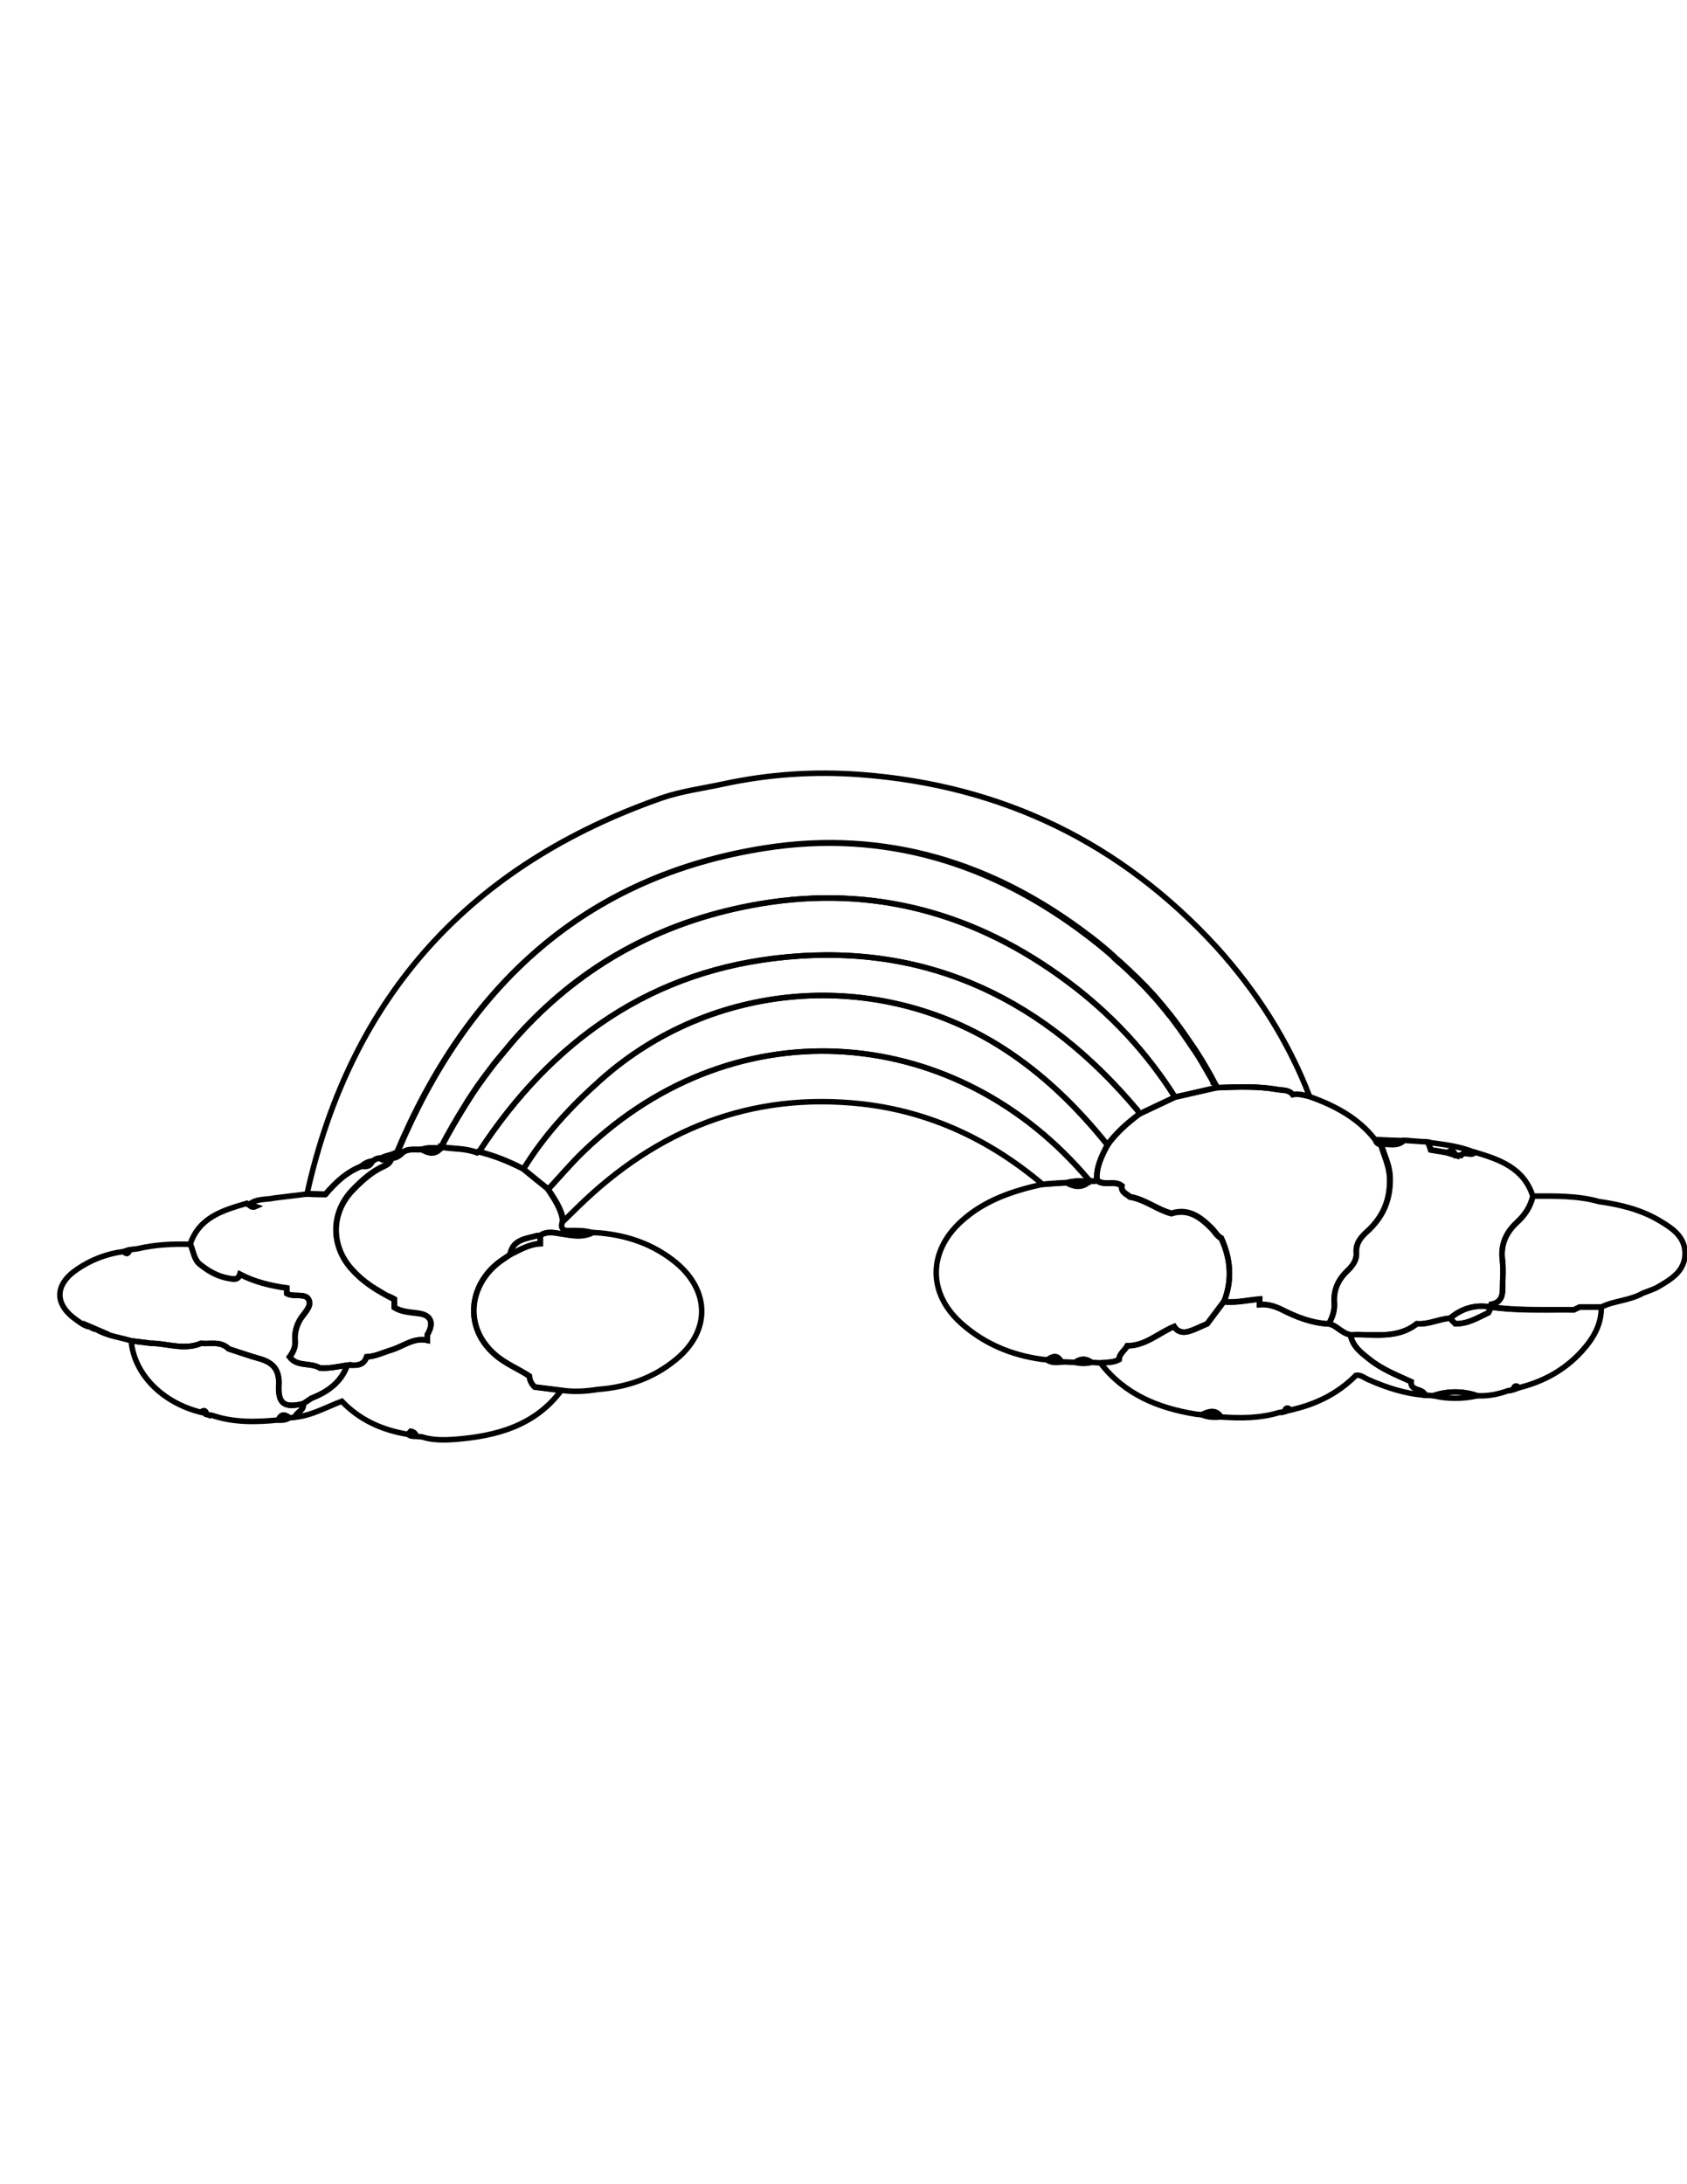 <?xml version="1.0" encoding="utf-8"?>
<!-- Generator: Adobe Illustrator 22.1.0, SVG Export Plug-In . SVG Version: 6.00 Build 0)  -->
<svg version="1.1" id="Layer_1" xmlns="http://www.w3.org/2000/svg" xmlns:xlink="http://www.w3.org/1999/xlink" x="0px" y="0px"
	 viewBox="0 0 612 792" style="enable-background:new 0 0 612 792;" xml:space="preserve">
<path style="fill:none;stroke:#000000;stroke-width:2;stroke-miterlimit:10;" d="M475.1,397.6c-2-0.5-4-1.1-6.1-0.7
	c-1.4-1.8-3.5-1.5-5.3-1.8c-7.3-1.3-14.7-1-22.1-0.7c-0.3-0.7-0.7-1.3-1.1-2c0,0,0,0,0-0.1c-0.3-0.6-0.7-1.2-1-1.9
	c-0.4-0.7-0.8-1.4-1.2-2.1c-0.7-1.2-1.4-2.4-2.1-3.6c-0.7-1.2-1.5-2.3-2.2-3.5c-0.7-1.1-1.4-2.1-2.1-3.1c-0.1-0.2-0.3-0.4-0.4-0.6
	c-0.6-0.9-1.2-1.7-1.8-2.6c-0.2-0.2-0.3-0.5-0.5-0.7c0,0,0-0.1-0.1-0.1c0-0.1-0.1-0.1-0.1-0.2c-0.1-0.1-0.1-0.2-0.2-0.3
	c-0.5-0.6-0.9-1.3-1.4-1.9c-0.1-0.1-0.2-0.2-0.2-0.3c0,0,0,0-0.1-0.1c-0.2-0.2-0.3-0.4-0.5-0.7c-0.6-0.8-1.3-1.7-1.9-2.5
	c-0.2-0.2-0.3-0.4-0.5-0.6c-0.7-0.9-1.5-1.8-2.2-2.7c-0.1-0.1-0.2-0.3-0.3-0.4c0,0,0-0.1-0.1-0.1c0,0-0.1-0.1-0.1-0.1
	c-0.8-0.9-1.5-1.8-2.3-2.7c0,0,0,0,0,0c-0.7-0.8-1.5-1.7-2.3-2.5c-0.1-0.1-0.1-0.1-0.2-0.2l0,0c-0.2-0.3-0.5-0.5-0.7-0.8
	c-0.7-0.7-1.4-1.4-2.1-2.1c0,0-0.1-0.1-0.1-0.1c-0.6-0.6-1.1-1.2-1.7-1.7c-0.3-0.3-0.6-0.6-0.9-0.8c0,0-0.1-0.1-0.1-0.1
	c-0.4-0.4-0.8-0.8-1.2-1.2c-0.4-0.4-0.9-0.8-1.3-1.2c-0.4-0.4-0.9-0.8-1.3-1.2c0,0-0.1,0-0.1-0.1c-0.8-0.7-1.5-1.4-2.3-2
	c-0.1-0.1-0.1-0.1-0.2-0.2c-0.1-0.1-0.2-0.2-0.2-0.2c-0.1-0.1-0.3-0.3-0.4-0.4c-0.9-0.8-1.7-1.5-2.6-2.3c-0.9-0.8-1.9-1.6-2.9-2.4
	c-0.3-0.3-0.6-0.5-0.9-0.7c0,0-0.1-0.1-0.1-0.1c-0.9-0.7-1.7-1.4-2.6-2c-34.7-26.5-74-38.5-117.2-31.8
	c-65.8,10.3-108.3,50.2-133.5,110.3c-0.7,0.3-1.4,0.6-2.1,0.9c-0.6,0.2-1.3,0.3-1.9,0.5c-0.7,0.3-1.3,0.5-2,0.8
	c-1.1-0.1-2.1,0.3-3,1.1c-1.5,0.1-2.7,0.8-3.8,1.7c-5.5,2.1-9.6,5.9-13.3,10.3c-2.3-0.1-4.5-0.1-6.8-0.2
	c16-71.9,59.4-119.2,128.5-143.4c7.2-2.5,15-3.5,22.4-5.1c16.7-3.6,33.3-4.7,50.2-3.4c51.1,3.9,94.1,24.7,128.8,62.5
	C455.7,359.3,467.3,377.3,475.1,397.6z"/>
<path style="fill:none;stroke:#000000;stroke-width:2;stroke-miterlimit:10;" d="M395.2,428.1l-0.2,0.5c-2.7-0.5-5.4-0.5-8.1,0.3
	c-1.6,0.1-3.3,0.2-4.9,0.3c-1.2,0.1-2.5,0.2-3.7,0.3c-19-16.1-40.8-26.4-65.5-29.2c-40.3-4.5-74.4,9.3-103.1,37.3
	c-1.8,1.7-3.5,3.5-5.3,5.2c-0.6-4.5-3.2-8-5.5-11.6c4.3-4.6,8.4-9.5,12.9-13.8C267.8,363.7,347.9,371.6,395.2,428.1z"/>
<path style="fill:none;stroke:#000000;stroke-width:2;stroke-miterlimit:10;" d="M160.1,416L160.1,416
	C160.1,416,160.1,416,160.1,416L160.1,416z"/>
<path style="fill:none;stroke:#000000;stroke-width:2;stroke-miterlimit:10;" d="M611.3,454.6c-0.1,6.2-4.8,9.1-9.4,11.8
	c-1.8,1.1-3.9,1.7-5.9,2.5c-4.7,2.7-10.3,2.7-15,5c-2.6,0-5.3,0-7.9,0c-0.7,0.3-1.3,0.7-2,1c-3.6,0-7.2,0-10.8,0
	c-6.4,0-12.8-0.1-19.2-1v-1c3-0.6,4-2.6,4-5.4c0-3.7,0.4-7.4-0.1-11c-0.6-5.5,1.5-9.8,5.3-13.3c2.9-2.7,4.9-5.7,5.8-9.5
	c8.1,0,16.1-0.2,24,2c7.7,1.1,15.2,2.9,21.9,6.9C606.7,445.4,611.3,448.4,611.3,454.6z"/>
<path style="fill:none;stroke:#000000;stroke-width:2;stroke-miterlimit:10;" d="M495.8,446.7c-2.3,2.1-4.1,4.2-3.8,7.7
	c0.2,2.6-1.4,4.7-3.3,6.5c-3.3,3.2-5,7-4.7,11.6c0.2,2.8-0.7,5.2-2,7.6c-6.1-0.3-11.7-2.5-17-5.2c-2.7-1.3-5.2-2-8-1.8
	c0-0.7,0-1.3,0-2c-4.3,0.4-8.6,1.4-13,1c3.1-7.8,2.5-15.5-1-23c-1.5-0.8-2.3-2.3-3.4-3.5c-4-4-8.3-7.5-14.7-5.5
	c-5.2-1.4-9.5-5.1-15-6c-1.3-1.1-3.3-1.7-3-4c-2.7-2.2-6.3,0.2-9-2c-0.4-4.7,1.7-8.8,3.7-12.8c3.2-4.5,7.3-8,11.6-11.3
	c4.3-2,8.6-4.1,12.9-6.1c5.1-1.2,10.2-2.3,15.4-3.5h0c7.4-0.3,14.8-0.6,22.1,0.7c1.8,0.3,4,0,5.3,1.8c2.1-0.4,4.1,0.2,6.1,0.7
	c9.2,3.3,17.7,7.7,23.9,15.7c0.3,1,0.9,1.6,2,1.8c1.1,3.9,3,7.5,3.2,11.9C504.4,435,501.7,441.4,495.8,446.7z"/>
<path style="fill:none;stroke:#000000;stroke-width:2;stroke-miterlimit:10;" d="M556.1,433.8c-0.9,3.8-2.9,6.9-5.8,9.5
	c-3.8,3.5-5.9,7.8-5.3,13.3c0.4,3.6,0.1,7.3,0.1,11c0,2.8-1,4.8-4,5.4v1c-5.6-1.1-10.6,0.3-15,4c-4.1,0.3-7.8,2.4-12,2
	c-7.3,5.7-15.8,3.6-24,4c-3.1-0.4-5-3.4-8-4c1.3-2.3,2.2-4.8,2-7.6c-0.4-4.6,1.3-8.4,4.7-11.6c1.9-1.8,3.4-3.8,3.3-6.5
	c-0.2-3.4,1.5-5.6,3.8-7.7c5.9-5.3,8.7-11.7,8.4-19.8c-0.1-4.4-2.1-7.9-3.2-11.9c2.1-0.3,4.4,0.4,6.5-0.3c0.3-0.1,0.7-0.3,1-0.5
	c0.2-0.2,0.5-0.3,0.7-0.6l0,0c2.9,0.2,5.9,0.4,8.8,0.6c0.3,0.9,0.7,1.9,1,2.8c2,0.3,4,0.7,6,1c1,0.3,2,0.7,3,1c0.7,0,1.3,0,2,0
	c1.4-1.8,3.6,0.5,5-1.1C544.1,420.5,552.8,423.5,556.1,433.8z"/>
<path style="fill:none;stroke:#000000;stroke-width:2;stroke-miterlimit:10;" d="M444,472c-2,2.7-4,5.3-6,8c-2.3,1-4.5,2.2-6.8,2.8
	c-1.9,0.5-4,0.2-5.2-1.8c-5.6,2.4-10.4,7-17,7c-0.9,1.7-2.9,2.8-3,5c-2.1,1.2-4.5,1-6.7,1.2c-1.1-0.1-2.2-0.1-3.3-0.2
	c-2-1.5-4-1.5-6,0c-1.7-0.1-3.3-0.1-5-0.2c-1.3-2.7-3.1-2.1-5.1-0.7c-0.6-0.1-1.3-0.2-1.9-0.2c-11-1.5-20.9-5.6-29.2-13
	c-12.2-10.8-12.2-26-0.1-37c8.4-7.7,18.8-11.1,29.6-13.5c1.2-0.1,2.5-0.2,3.7-0.3c1.7-0.1,3.3-0.2,4.9-0.3c2.8,1.5,5.5,2,8.1-0.3
	l0.2-0.5c0.9,0.3,1.9,0.4,2.8-0.1c2.7,2.2,6.3-0.1,9,2c-0.3,2.3,1.7,2.9,3,4c5.4,0.9,9.7,4.6,15,6c6.3-2,10.7,1.5,14.7,5.5
	c1.1,1.1,1.9,2.7,3.4,3.5C446.5,456.5,447.1,464.2,444,472z"/>
<path style="fill:none;stroke:#000000;stroke-miterlimit:10;" d="M32.9,481.1L32.9,481.1L32.9,481.1
	C32.9,481.1,32.9,481.1,32.9,481.1z"/>
<path style="fill:none;stroke:#000000;stroke-width:2;stroke-miterlimit:10;" d="M580.9,474c0.1,6.4-3,11.5-7.1,16
	c-6.2,6.8-13.9,11-22.8,13.2c-1.2-1.2-1.7-0.5-2.1,0.7c-0.6,0.1-1.2,0.3-1.9,0.4c-3.6,1.3-7.3,2-11.1,1.8c-5.4-1.8-10.7-1.8-16.1,0
	c-1-0.1-2-0.2-2.9-0.2c-0.7-2.7-5.3-1.3-5-4.9c-5.3-2.4-10.7-4.5-15.2-8.2c-3-2.4-6-4.7-6.8-8.8c8.2-0.4,16.7,1.8,24-4
	c4.2,0.3,7.9-1.7,12-2c0.7,0.7,1.3,1.3,2,2c4.5,0.1,8.2-2.2,12-4c0.3-0.7,0.7-1.3,1-2c6.4,0.9,12.8,1,19.2,1c3.6,0,7.2-0.1,10.8,0
	c0.7-0.3,1.3-0.7,2-1C575.7,474,578.3,474,580.9,474z"/>
<path style="fill:none;stroke:#000000;stroke-width:2;stroke-miterlimit:10;" d="M245.3,492.9c-8.2,6.8-17.8,10.1-28.3,10.9
	c-4.5,0.7-8.9,1-13.4,0.3c-3.2-0.4-6.4-0.8-9.6-1.2c-1.2-1.1-1.8-2.4-2-4c-4.1-2.7-8.8-4.5-12.6-7.9c-11.9-10.6-8.8-26.6,3.1-34.4
	c0.8-0.5,1.6-1.1,2.5-1.7c3.5-1.7,6.9-3.8,11-4v-3c2.6-1.7,5.3-0.9,8-0.5c3.7,0.6,7.4,1.3,11-0.5c1,0.1,2,0.1,3,0.2
	c10.2,1,19.4,4.3,27.3,10.8C257.6,468.2,257.7,482.7,245.3,492.9z"/>
<path style="fill:none;stroke:#000000;stroke-width:2;stroke-miterlimit:10;" d="M517,505.9c-7.2-0.5-13.9-2.7-20.5-5.6
	c-1.5-0.6-2.8-1.9-4.6-1.6c-6.6,6.7-14.7,10.6-23.8,12.6c-1.1-1.2-1.7-0.8-2.2,0.6c-0.6,0.1-1.3,0.2-1.9,0.3
	c-6.9,2.1-14,2.1-21.1,1.6c-2-3-4.5-2-7-0.8c-0.7-0.1-1.3-0.1-2-0.2c-13.7-2.2-26-7.2-34.7-18.6c2.3-0.3,4.6-0.1,6.7-1.2
	c0.1-2.2,2.1-3.3,3-5c6.6,0,11.3-4.7,17-7c1.2,2.1,3.3,2.4,5.2,1.8c2.3-0.7,4.5-1.9,6.8-2.8c2-2.7,4-5.3,6-8c4.4,0.4,8.7-0.6,13-1
	c0,0.7,0,1.3,0,2c2.9-0.2,5.4,0.5,8,1.8c5.3,2.7,10.9,4.9,17,5.2c3,0.6,4.8,3.6,8,4c0.7,4.1,3.8,6.5,6.8,8.8
	c4.6,3.7,10,5.8,15.2,8.2C511.7,504.7,516.3,503.2,517,505.9z"/>
<path style="fill:none;stroke:#000000;stroke-width:2;stroke-miterlimit:10;" d="M107,513.9c-0.7,0.1-1.3,0.1-2,0.2
	c-1.6-1.3-3.1-1.5-4,0.8c-8.1,0.8-16.2,1-24.1-1.7c-0.7-0.1-1.3-0.2-2-0.3c-0.3-1.2-0.8-1.9-2-0.8c-14.1-3.5-24.3-13.9-25.3-25.9
	c2.4,0.3,4.9,0.6,7.3,0.9c0.3,0,0.7,0,1,0c5.7,0.4,11.3,2.4,17,0c3.4,0.3,7.1-0.9,10,2c3.8,1.2,7.5,2.6,11.3,3.6
	c4.9,1.4,7.2,4.1,6.9,9.6c-0.3,6.8,2.1,8.3,8.8,6.7C110.5,511.5,107.5,511.9,107,513.9z"/>
<path style="fill:none;stroke:#000000;stroke-width:2;stroke-miterlimit:10;" d="M155,484c0,0.7,0,1.3,0,2c-4.9-1.1-8.7,2.2-13,3.5
	c-3,0.9-5.8,2.4-9,2.5c-1.2,3.6-4.2,3-7,3c-3.3,0.5-6.6,1.3-10,1c-3.4-2.1-8.2-0.3-11-4c1.3-1.8,2.2-3.6,2-5.9
	c-0.2-2.5,0.3-4.9,1.5-7.1c1.3-2.6,4.7-5.1,3.5-7.7c-1.2-2.6-5.5-0.8-8-2.3c0-0.7,0-1.3,0-2c-5.9-0.8-11.7-2.2-17-5
	c-0.7,2.2-2.3,1.8-4,1.5c-4.2-0.7-7.7-2.8-11-5.5c-1.8-2-1.9-4.6-3-6.9c3.3-9.7,11.8-12.2,20.3-14.7c0.3,0.2,0.7,0.3,1,0.5
	c0.6,0.5,1.2,1.1,2.3,0.6c-0.9-0.3-1.6-0.5-2.3-0.7c2.7-2.3,6.2-1.7,9.3-2.4c3.8-0.5,7.7-0.9,11.5-1.4c2.3,0.1,4.5,0.2,6.8,0.2
	c3.7-4.4,7.8-8.2,13.3-10.3c1.6,0.2,3.1,0.2,3.8-1.7c0.8-0.8,1.8-1.2,3-1.1c1.2,1.1,1.7,0.4,2-0.8c0.6-0.2,1.3-0.3,1.9-0.5
	c0,0.4,0.1,0.9,0.1,1.3c-0.3,1.7-1.7,2.4-3,3c-4.3,2-7.7,5.1-11,8.5c-8.1,8.4-8,20.6,0,29.1c2.4,2.6,5.1,4.7,8,6.6
	c0.6,0.4,1.3,0.8,2,1.2c0.3,0.2,0.7,0.4,1,0.6c0.7,0.4,1.4,0.7,2,1.1c0.7,0.4,1.4,0.7,2.1,1c0,1,0,2,0,3c2.6,1.6,5.6,1.7,8.5,2.1
	C156.4,476.7,157.6,479.7,155,484z"/>
<path style="fill:none;stroke:#000000;stroke-width:2;stroke-miterlimit:10;" d="M126,495c-2.3,6.3-7.1,9.7-13,12c-1,0.7-2,1.3-3,2
	c-6.7,1.6-9.2,0.1-8.8-6.7c0.3-5.5-2-8.2-6.9-9.6c-3.8-1.1-7.5-2.4-11.3-3.6c-2.9-2.9-6.6-1.7-10-2c-5.7,2.4-11.3,0.4-17,0
	c-0.3,0-0.7,0-1,0c-2.4-0.3-4.8-0.6-7.3-0.9c-4.3-1.3-8.8-1.8-12.7-4.1c-0.7-0.3-1.4-0.6-2.1-0.9c0,0,0,0,0,0c0,0,0,0,0,0
	c-2.1-0.2-3.6-1.5-5.2-2.6c-8-5.6-8-12.7,0.2-18.3c5.1-3.5,10.8-5.7,17-6.5c1.1,1.2,1.7,0.8,2.1-0.6c1-0.1,1.9-0.3,2.9-0.4
	c6.3-1.5,12.7-1.8,19.2-1.6c1,2.3,1.2,4.9,3,6.9c3.2,2.7,6.7,4.8,11,5.5c1.7,0.3,3.3,0.7,4-1.5c5.4,2.8,11.1,4.1,17,5
	c0,0.7,0,1.3,0,2c2.6,1.4,6.9-0.4,8,2.3c1.2,2.6-2.2,5.1-3.5,7.7c-1.2,2.3-1.7,4.6-1.5,7.1c0.2,2.3-0.7,4.2-2,5.9
	c2.8,3.7,7.6,1.9,11,4C119.4,496.3,122.7,495.5,126,495z"/>
<path style="fill:none;stroke:#000000;stroke-width:2;stroke-miterlimit:10;" d="M32.9,481.1L32.9,481.1
	C32.9,481.1,32.9,481.1,32.9,481.1L32.9,481.1z"/>
<path style="fill:none;stroke:#000000;stroke-miterlimit:10;" d="M32.9,481.1L32.9,481.1L32.9,481.1
	C32.9,481.1,32.9,481.1,32.9,481.1z"/>
<path style="fill:none;stroke:#000000;stroke-width:2;stroke-miterlimit:10;" d="M535,417.9c-1.4,1.6-3.7-0.7-5,1.1
	c-0.7,0-1.3,0-2,0c-0.5-1.8-1.5-2.2-3-1c-2-0.3-4-0.7-6-1c-0.3-0.9-0.7-1.9-1-2.8C523.8,415,529.6,415.6,535,417.9z"/>
<path style="fill:none;stroke:#000000;stroke-width:2;stroke-miterlimit:10;" d="M536,506.1c-5.4,1.2-10.7,1.2-16.1,0
	C525.3,504.3,530.7,504.3,536,506.1z"/>
<path style="fill:none;stroke:#000000;stroke-width:2;stroke-miterlimit:10;" d="M509.2,413.6c-0.2,0.2-0.5,0.4-0.7,0.6
	c-0.3,0.2-0.7,0.4-1,0.5c-2,0.8-4.4,0-6.5,0.3c-1-0.2-1.7-0.7-2-1.8C502.4,413.4,505.8,413.5,509.2,413.6z"/>
<path style="fill:none;stroke:#000000;stroke-width:2;stroke-miterlimit:10;" d="M443,513.8c-2.4,0.2-4.8,0.2-7-0.8
	C438.5,511.8,441,510.8,443,513.8z"/>
<path style="fill:none;stroke:#000000;stroke-width:2;stroke-miterlimit:10;" d="M396,494c-2,0.5-4,0.5-6,0
	C392,492.6,394,492.6,396,494z"/>
<path style="fill:none;stroke:#000000;stroke-width:2;stroke-miterlimit:10;" d="M385,493.9c-1.8,0.2-3.5,0.3-5.1-0.7
	C381.9,491.7,383.7,491.2,385,493.9z"/>
<path style="fill:none;stroke:#000000;stroke-width:2;stroke-miterlimit:10;" d="M105,514.1c-1.2,0.8-2.6,1-4,0.8
	C102,512.5,103.4,512.8,105,514.1z"/>
<path style="fill:none;stroke:#000000;stroke-width:2;stroke-miterlimit:10;" d="M151,520.8c-1.1,0.1-2.2,0-3-0.7
	c0.3-0.4,0.7-0.8,1-1.1C150,519.2,150.8,519.7,151,520.8z"/>
<path style="fill:none;stroke:#000000;stroke-width:2;stroke-miterlimit:10;" d="M551.1,503.2c-0.7,0.3-1.4,0.5-2.1,0.7
	C549.3,502.7,549.9,502,551.1,503.2z"/>
<path style="fill:none;stroke:#000000;stroke-width:2;stroke-miterlimit:10;" d="M47,453.2c-0.4,1.4-1.1,1.8-2.1,0.6
	C45.6,453.5,46.3,453.3,47,453.2z"/>
<path style="fill:none;stroke:#000000;stroke-width:2;stroke-miterlimit:10;" d="M468.2,511.3c-0.7,0.2-1.4,0.4-2.2,0.6
	C466.4,510.5,467,510.1,468.2,511.3z"/>
<path style="fill:none;stroke:#000000;stroke-width:2;stroke-miterlimit:10;" d="M75,512.8c-0.7-0.3-1.3-0.5-2-0.8
	C74.2,511,74.7,511.7,75,512.8z"/>
<path style="fill:none;stroke:#000000;stroke-width:2;stroke-miterlimit:10;" d="M92.7,437.5c-1.1,0.5-1.7-0.1-2.3-0.6
	c0,0,0-0.2,0-0.2C91.1,437,91.8,437.2,92.7,437.5z"/>
<path style="fill:none;stroke:#000000;stroke-width:2;stroke-miterlimit:10;" d="M35,482c-0.8,0-1.6-0.2-2.1-0.9c0,0,0,0,0,0
	c0,0,0,0,0,0C33.6,481.4,34.3,481.7,35,482z"/>
<path style="fill:none;stroke:#000000;stroke-width:2;stroke-miterlimit:10;" d="M441.6,394.3c-5.1,1.2-10.2,2.3-15.4,3.5
	c-10.3-16.4-23.4-30.3-38.9-41.8c-33.2-24.8-70.5-35.2-111.5-28.3c-34.4,5.8-62.1,20.9-84,43.5c-1.1,1.1-2.1,2.2-3.2,3.4
	c-1,1.1-2.1,2.3-3.1,3.5c-0.5,0.6-1,1.2-1.5,1.8c-1,1.2-2,2.4-3,3.6c-0.5,0.6-1,1.2-1.5,1.8c-1.4,1.9-2.9,3.8-4.3,5.7
	c-1.4,1.9-2.8,3.9-4.1,5.9c-0.9,1.3-1.8,2.7-2.6,4.1c-3,4.8-5.9,9.8-8.6,15l0,0.1l-0.1,0.3c-2.4-0.1-4.8-0.4-7.1,0.5
	c-2.4,0.1-5-0.5-7,1.4l0,0c-0.6-0.1-1.2-0.3-1.8-0.4c25.3-60.1,67.8-100,133.5-110.3c43.2-6.8,82.5,5.3,117.2,31.8
	c0.9,0.7,1.8,1.4,2.6,2c0,0,0.1,0,0.1,0.1c0.3,0.2,0.6,0.5,0.9,0.7c1,0.8,1.9,1.6,2.9,2.4c0.9,0.7,1.8,1.5,2.6,2.3
	c0.1,0.1,0.3,0.3,0.4,0.4c0.1,0.1,0.2,0.1,0.2,0.2c0.1,0.1,0.1,0.1,0.2,0.2c0.8,0.7,1.5,1.4,2.3,2c0,0,0,0,0.1,0.1
	c0.4,0.4,0.9,0.8,1.3,1.2c0.4,0.4,0.9,0.8,1.3,1.2c0.4,0.4,0.8,0.8,1.2,1.2c0,0,0.1,0.1,0.1,0.1c0.3,0.3,0.6,0.5,0.9,0.8
	c0.6,0.5,1.1,1.1,1.7,1.7c0,0,0.1,0.1,0.1,0.1c0.7,0.7,1.4,1.4,2.1,2.1c0.2,0.3,0.5,0.5,0.7,0.8l0,0c0.1,0.1,0.1,0.1,0.2,0.2
	c0.8,0.8,1.5,1.7,2.3,2.5c0,0,0,0,0,0c0.8,0.9,1.6,1.8,2.3,2.7c0,0,0.1,0.1,0.1,0.1c0,0,0,0.1,0.1,0.1c0.1,0.1,0.2,0.3,0.3,0.4
	c0.8,0.9,1.5,1.8,2.2,2.7c0.1,0.2,0.3,0.4,0.5,0.6c0.7,0.8,1.3,1.7,1.9,2.5c0.2,0.2,0.3,0.4,0.5,0.7c0,0,0,0,0.1,0.1
	c0.1,0.1,0.1,0.2,0.2,0.3c0.5,0.6,1,1.3,1.4,1.9c0.1,0.1,0.1,0.2,0.2,0.3c0,0.1,0.1,0.1,0.1,0.2c0,0,0,0,0.1,0.1
	c0.2,0.2,0.3,0.5,0.5,0.7c0.6,0.9,1.2,1.7,1.8,2.6c0.1,0.2,0.3,0.4,0.4,0.6c0.7,1,1.4,2.1,2.1,3.1c0.8,1.2,1.5,2.3,2.2,3.5
	c0.7,1.2,1.4,2.4,2.1,3.6c0.4,0.7,0.8,1.4,1.2,2.1c0.4,0.6,0.7,1.2,1,1.9c0,0,0,0.1,0,0.1C440.9,393,441.3,393.7,441.6,394.3z"/>
<path style="fill:none;stroke:#000000;stroke-width:2;stroke-miterlimit:10;" d="M143,471L143,471c-0.7-0.3-1.4-0.7-2.1-1
	C141.6,470.3,142.3,470.7,143,471z"/>
<path style="fill:none;stroke:#000000;stroke-width:2;stroke-miterlimit:10;" d="M135,421c-0.6,1.9-2.2,1.9-3.8,1.7
	C132.3,421.8,133.5,421.2,135,421z"/>
<path style="fill:none;stroke:#000000;stroke-width:2;stroke-miterlimit:10;" d="M145.8,418.2c-1,1.1-2.3,1.8-3.8,1.8
	c0-0.4-0.1-0.9-0.1-1.3c0.7-0.3,1.4-0.6,2.1-0.9C144.6,417.9,145.2,418.1,145.8,418.2z"/>
<path style="fill:none;stroke:#000000;stroke-width:2;stroke-miterlimit:10;" d="M140,419.2c-0.3,1.2-0.8,1.9-2,0.8
	C138.7,419.7,139.3,419.4,140,419.2z"/>
<path style="fill:none;stroke:#000000;stroke-width:2;stroke-miterlimit:10;" d="M398,428c-0.9,0.5-1.8,0.4-2.8,0.1
	c-47.3-56.5-127.4-64.4-183.4-10.7c-4.6,4.4-8.6,9.2-12.9,13.8c-3-2.4-6-4.9-9-7.3c7.5-12.3,17.2-22.7,28-32.3
	c40.4-36,100.3-40.8,146-11.5c14.8,9.5,27,21.5,37.9,35.1C399.7,419.2,397.6,423.2,398,428z"/>
<path style="fill:none;stroke:#000000;stroke-width:2;stroke-miterlimit:10;" d="M395,428.6c-2.6,2.3-5.4,1.8-8.1,0.3
	C389.6,428.1,392.3,428.1,395,428.6z"/>
<path style="fill:none;stroke:#000000;stroke-width:2;stroke-miterlimit:10;" d="M426.3,397.8c-4.3,2-8.6,4.1-12.9,6.1
	c-0.3-0.4-0.5-0.9-0.8-1.3c-33.2-39.5-74.8-60.5-127.1-55.6c-48.9,4.5-85.3,30.2-111.8,70.7c-0.3,0.1-0.5,0.1-0.7,0.3
	c-4.2-1.6-8.6-1.3-12.9-2h0c2.7-5.2,5.6-10.2,8.6-15c0.9-1.4,1.7-2.7,2.6-4.1c1.3-2,2.7-4,4.1-5.9c1.4-1.9,2.8-3.8,4.3-5.7
	c0.5-0.6,1-1.2,1.5-1.8c1-1.2,2-2.4,3-3.6c0.5-0.6,1-1.2,1.5-1.8c1-1.2,2-2.3,3.1-3.5c1-1.1,2.1-2.3,3.2-3.4
	c22-22.6,49.6-37.7,84-43.5c41-6.9,78.3,3.5,111.5,28.3C402.9,367.5,415.9,381.4,426.3,397.8z"/>
<path style="fill:none;stroke:#000000;stroke-width:2;stroke-miterlimit:10;" d="M215,447c-3.6,1.8-7.3,1.1-11,0.5
	c-2.7-0.4-5.4-1.2-8,0.5h-1c-4.1,1.2-9,1.3-10,7c-0.8,0.6-1.7,1.1-2.5,1.7c-11.9,7.9-15,23.9-3.1,34.4c3.8,3.4,8.5,5.2,12.6,7.9
	c0.2,1.6,0.8,2.9,2,4c3.2,0.4,6.4,0.8,9.6,1.2c-9.6,12.8-23.4,16.5-38.3,17.7c-4.1,0.3-8.3,0.4-12.3-0.9c-0.7,0-1.3-0.1-2-0.2
	c-0.3-1.1-1-1.7-2-1.8c-0.3,0.4-0.7,0.8-1,1.1c-9.2-1.5-17.4-5.1-24-12c-5.6,2.1-10.9,5.2-17,5.8c0.5-2,3.5-2.3,3-4.9
	c1-0.7,2-1.3,3-2c5.9-2.3,10.8-5.8,13-12c2.8,0,5.8,0.6,7-3c3.2-0.2,6-1.6,9-2.5c4.3-1.3,8.1-4.6,13-3.5c0-0.7,0-1.3,0-2
	c2.6-4.3,1.4-7.3-3.5-7.9c-3-0.4-5.9-0.5-8.5-2.1c0-1,0-2,0-3v0c-0.7-0.3-1.4-0.7-2.1-1c-0.7-0.3-1.4-0.7-2-1.1
	c-0.3-0.2-0.7-0.4-1-0.6c-0.7-0.4-1.3-0.8-2-1.2c-2.9-1.8-5.6-4-8-6.6c-8-8.5-8.1-20.7,0-29.1c3.3-3.4,6.7-6.5,11-8.5
	c1.3-0.6,2.7-1.3,3-3c1.6,0,2.8-0.7,3.8-1.8l0,0c2.1-1.9,4.6-1.2,7-1.4c2.5,1.4,4.9,2.2,7.1-0.5l0.1-0.3l0-0.1
	c4.3,0.8,8.8,0.4,12.9,2c0.2-0.1,0.4-0.2,0.7-0.3c5.6,1.4,10.9,3.5,16.1,6.2c3,2.5,6,4.9,9,7.3c2.3,3.6,4.9,7.1,5.5,11.6
	c-0.7,2.2-0.6,3.8,2.5,3.6C209.6,446.2,212.3,446.1,215,447z"/>
<path style="fill:none;stroke:#000000;stroke-width:2;stroke-miterlimit:10;" d="M143,471L143,471c-0.7-0.3-1.4-0.7-2.1-1
	C141.6,470.3,142.3,470.7,143,471z"/>
<path style="fill:none;stroke:#000000;stroke-width:2;stroke-miterlimit:10;" d="M160,416.3c-2.2,2.7-4.6,1.9-7.1,0.5
	C155.2,415.9,157.6,416.2,160,416.3z"/>
<path style="fill:none;stroke:#000000;stroke-width:2;stroke-miterlimit:10;" d="M196,448v3c-4.1,0.2-7.5,2.3-11,4
	c1-5.7,5.9-5.8,10-7H196z"/>
<path style="fill:none;stroke:#000000;stroke-width:2;stroke-miterlimit:10;" d="M541,474c-0.3,0.7-0.7,1.3-1,2
	c-3.8,1.8-7.5,4.1-12,4c-0.7-0.7-1.3-1.3-2-2C530.4,474.3,535.4,472.9,541,474z"/>
<path style="fill:none;stroke:#000000;stroke-width:2;stroke-miterlimit:10;" d="M413.4,403.9c-4.4,3.3-8.4,6.8-11.6,11.3
	c-10.9-13.6-23.2-25.6-37.9-35.1c-45.8-29.3-105.6-24.6-146,11.5c-10.8,9.6-20.4,20-28,32.3c-5.1-2.6-10.5-4.8-16.1-6.2
	c26.5-40.6,62.9-66.2,111.8-70.7c52.2-4.8,93.9,16.1,127.1,55.6C412.9,403,413.1,403.5,413.4,403.9z"/>
<path style="fill:none;stroke:#000000;stroke-width:2;stroke-miterlimit:10;" d="M528,419c-1-0.3-2-0.7-3-1
	C526.5,416.7,527.5,417.2,528,419z"/>
</svg>
